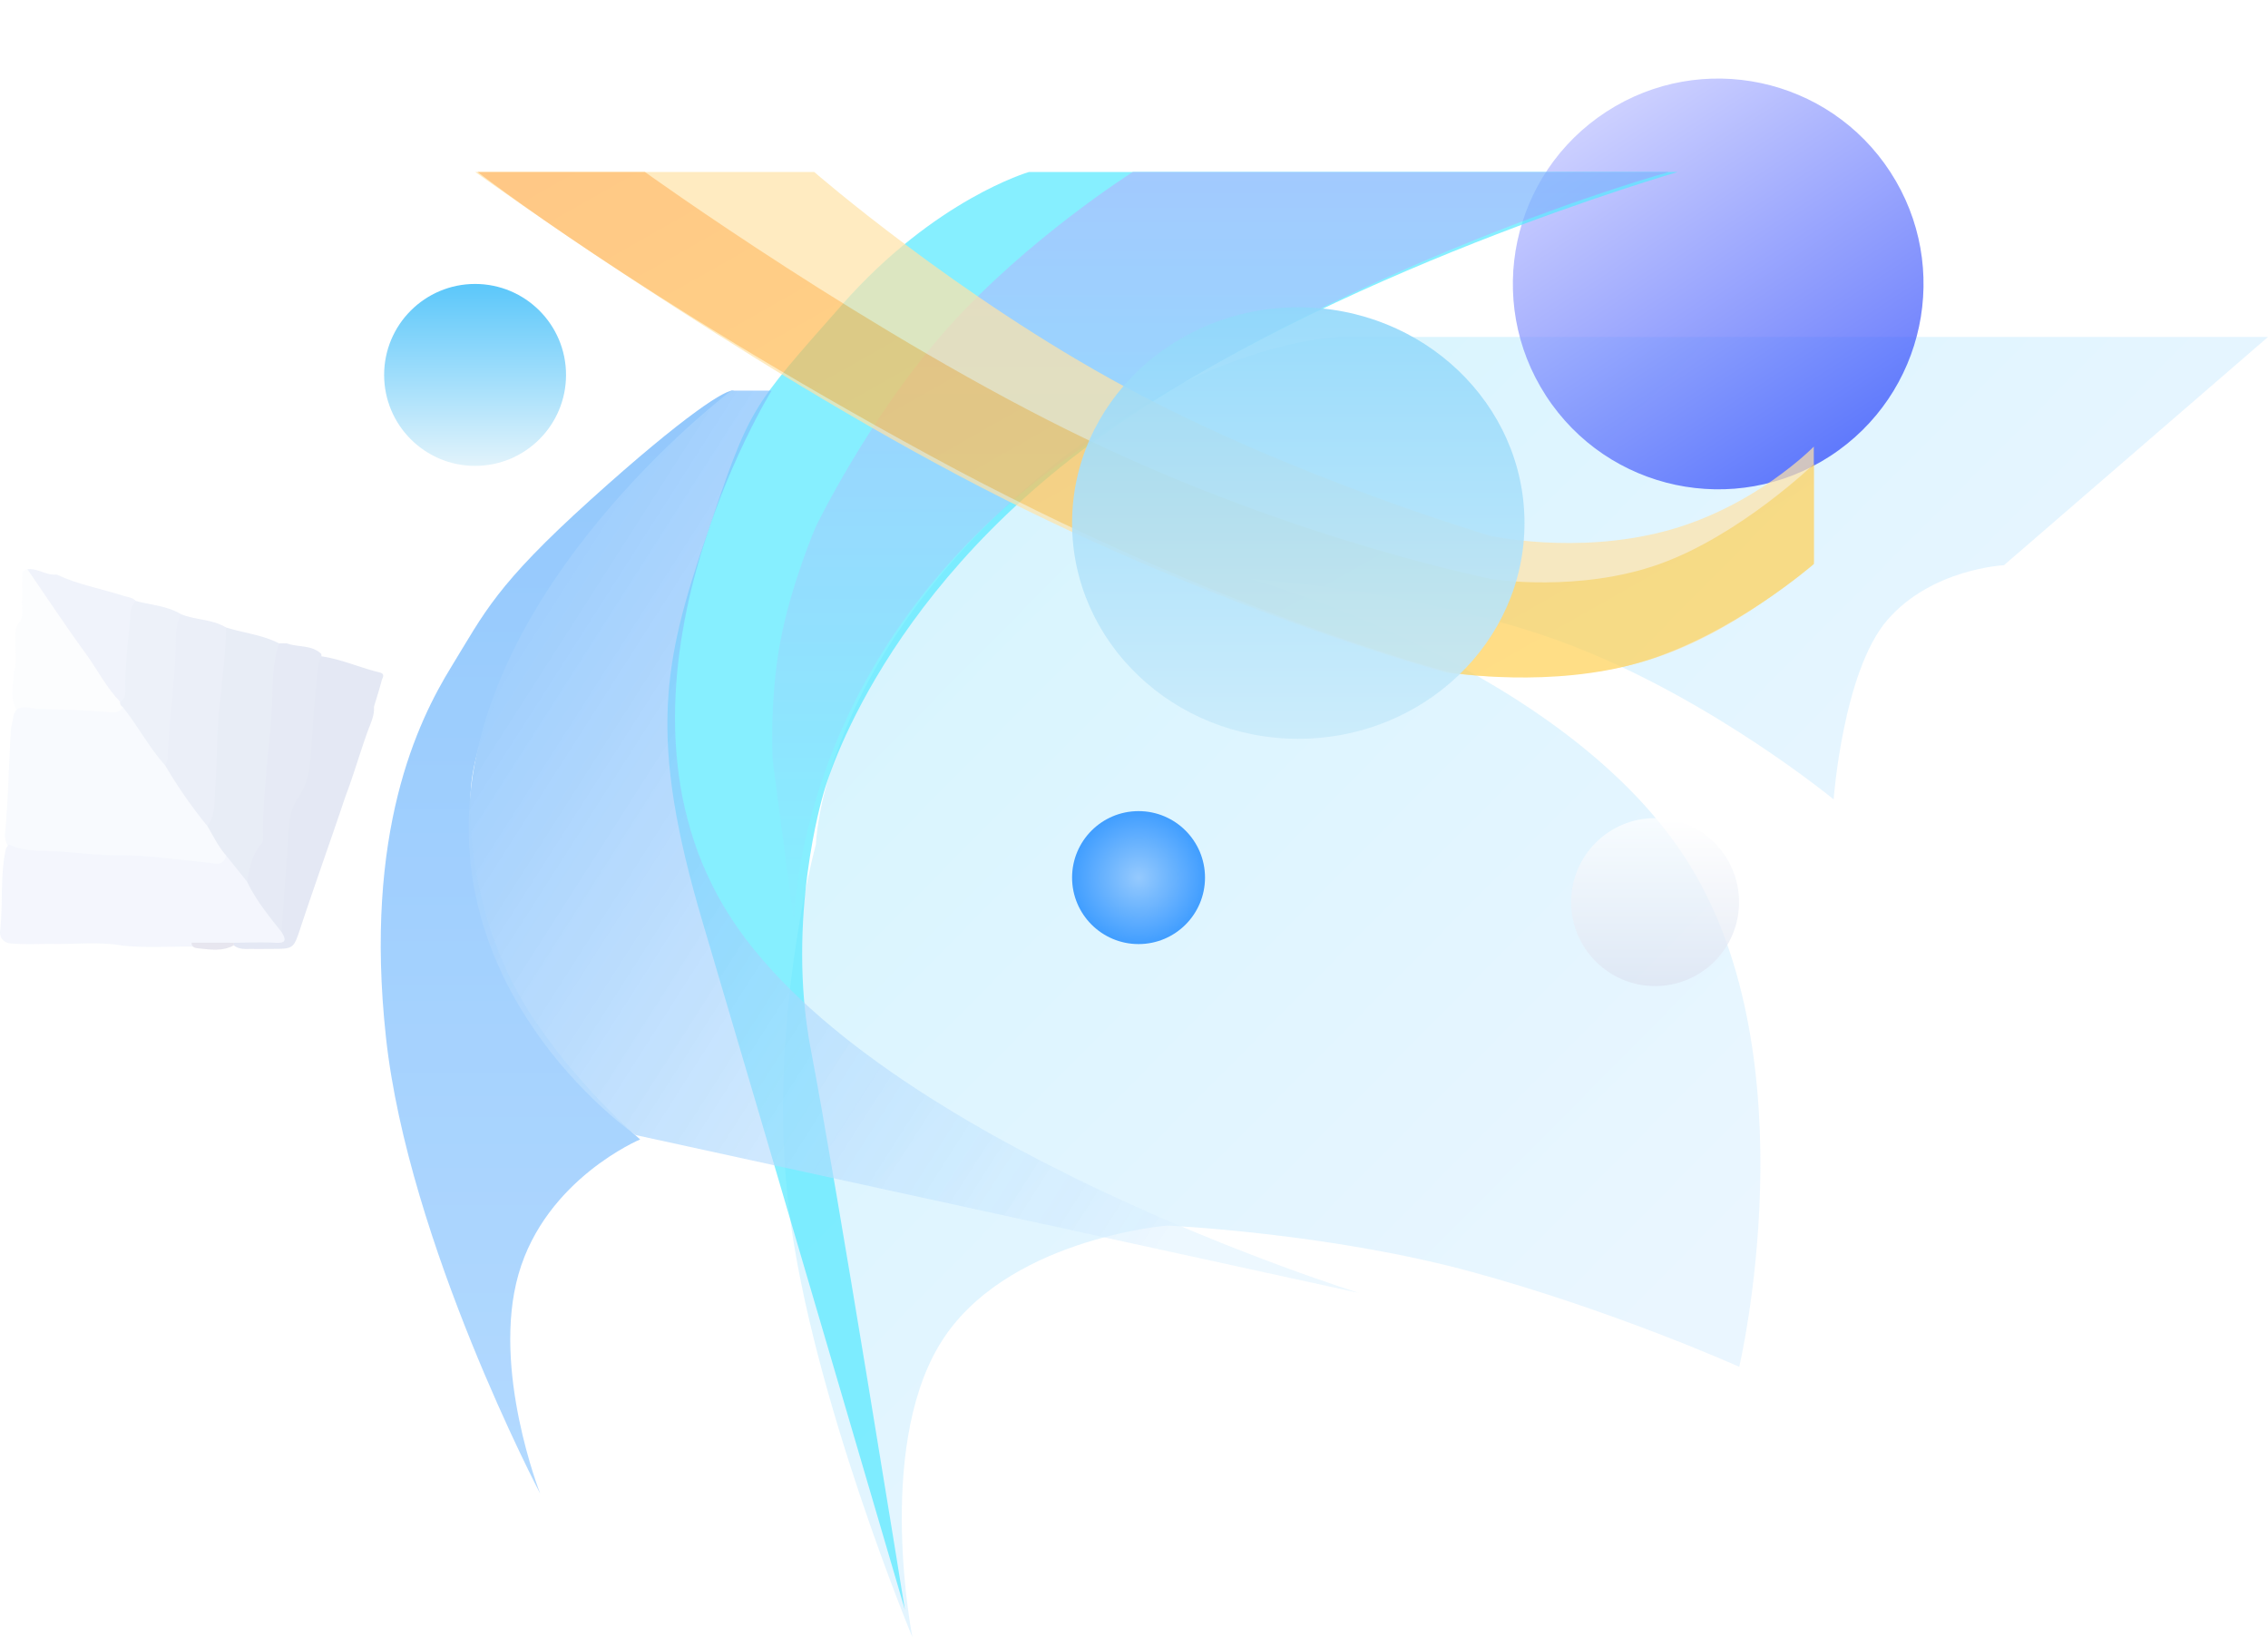 <svg xmlns="http://www.w3.org/2000/svg" xmlns:xlink="http://www.w3.org/1999/xlink" width="972.546" height="701.931" viewBox="0 0 972.546 701.931">
  <defs>
    <linearGradient id="linear-gradient" x1="0.677" y1="0.692" x2="0.105" y2="0.2" gradientUnits="objectBoundingBox">
      <stop offset="0" stop-color="#e2f2ff"/>
      <stop offset="1" stop-color="#c8f0fe"/>
    </linearGradient>
    <linearGradient id="linear-gradient-2" x1="0.5" x2="0.5" y2="1" gradientUnits="objectBoundingBox">
      <stop offset="0" stop-color="#b8bdff"/>
      <stop offset="1" stop-color="#2b47fb"/>
    </linearGradient>
    <linearGradient id="linear-gradient-3" x1="0.5" x2="0.5" y2="1" gradientUnits="objectBoundingBox">
      <stop offset="0" stop-color="#18b0f8"/>
      <stop offset="1" stop-color="#d5eefa"/>
    </linearGradient>
    <linearGradient id="linear-gradient-4" x1="0.5" x2="0.5" y2="1" gradientUnits="objectBoundingBox">
      <stop offset="0" stop-color="#7cb4fd"/>
      <stop offset="1" stop-color="#55e8ff"/>
    </linearGradient>
    <linearGradient id="linear-gradient-5" x1="0.5" x2="0.5" y2="1" gradientUnits="objectBoundingBox">
      <stop offset="0" stop-color="#66b1fb"/>
      <stop offset="1" stop-color="#94caff"/>
    </linearGradient>
    <linearGradient id="linear-gradient-6" y1="0.414" x2="0.805" y2="0.921" gradientUnits="objectBoundingBox">
      <stop offset="0" stop-color="#7abcfc"/>
      <stop offset="1" stop-color="#dcf1ff" stop-opacity="0.741"/>
    </linearGradient>
    <linearGradient id="linear-gradient-7" x1="1" y1="0.718" x2="-0.183" y2="-0.054" gradientUnits="objectBoundingBox">
      <stop offset="0" stop-color="#ffd155"/>
      <stop offset="1" stop-color="#ffac55"/>
    </linearGradient>
    <linearGradient id="linear-gradient-8" x1="0.5" x2="0.5" y2="1" gradientUnits="objectBoundingBox">
      <stop offset="0" stop-color="#91d8fa"/>
      <stop offset="1" stop-color="#caebfb"/>
    </linearGradient>
    <filter id="Ellipse_44" x="399.722" y="71.731" width="314" height="305" filterUnits="userSpaceOnUse">
      <feOffset dy="10" input="SourceAlpha"/>
      <feGaussianBlur stdDeviation="20" result="blur"/>
      <feFlood flood-opacity="0.271"/>
      <feComposite operator="in" in2="blur"/>
      <feComposite in="SourceGraphic"/>
    </filter>
    <linearGradient id="linear-gradient-9" x1="0.5" x2="0.5" y2="1" gradientUnits="objectBoundingBox">
      <stop offset="0" stop-color="#fff"/>
      <stop offset="1" stop-color="#dce3f1"/>
    </linearGradient>
    <filter id="Ellipse_45" x="664.722" y="340.731" width="90" height="91" filterUnits="userSpaceOnUse">
      <feOffset dy="10" input="SourceAlpha"/>
      <feGaussianBlur stdDeviation="3" result="blur-2"/>
      <feFlood flood-opacity="0.169"/>
      <feComposite operator="in" in2="blur-2"/>
      <feComposite in="SourceGraphic"/>
    </filter>
    <radialGradient id="radial-gradient" cx="0.5" cy="0.5" r="0.5" gradientUnits="objectBoundingBox">
      <stop offset="0" stop-color="#78b8fd"/>
      <stop offset="1" stop-color="#007aff"/>
    </radialGradient>
  </defs>
  <g id="Group_1002" data-name="Group 1002" transform="translate(-1161.278 78.731)">
    <path id="Path_2494" data-name="Path 2494" d="M11149.482-2771.854s-15.828-79.475,11.457-125.187,97.82-51.336,97.82-51.336,69.078,3.094,130.43,19.813,114.84,40.739,114.84,40.739,30.928-131.026-21.426-215.462-187.986-122.28-187.986-122.28,77.219,5.207,137.754,28.615,112.133,65.864,112.133,65.864,4.018-54.858,23.006-76.875,50.027-23.51,50.027-23.51l113.227-97.845h-398.4s-68.309,1.6-145.486,75.142-78.773,142.305-78.773,142.305-21.314,77.748-11.5,157.167S11149.482-2771.854,11149.482-2771.854Z" transform="translate(-9596.94 3395.053)" opacity="0.71" fill="url(#linear-gradient)"/>
    <circle id="Ellipse_48" data-name="Ellipse 48" cx="88" cy="88" r="88" transform="matrix(0.839, -0.545, 0.545, 0.839, 1776.269, 17.125)" opacity="0.71" fill="url(#linear-gradient-2)"/>
    <circle id="Ellipse_46" data-name="Ellipse 46" cx="39" cy="39" r="39" transform="translate(1326 43)" opacity="0.71" fill="url(#linear-gradient-3)"/>
    <g id="Group_753" data-name="Group 753" transform="translate(80 -5)" opacity="0.71">
      <path id="Path_2488" data-name="Path 2488" d="M10131.711-4280s-149.479,43.1-247.433,113.417S9765.2-4012.83,9765.2-4012.83s-15.978,52.984-5.232,109.055,40.346,240.173,40.346,240.173-63.051-214.914-86.69-294.624-16.965-111.318,1.782-166.479,18.234-53.352,58.072-98.525,80.028-56.77,80.028-56.77Z" transform="translate(-8331 4280)" fill="#55e8ff"/>
      <path id="Path_2489" data-name="Path 2489" d="M9901.045-4280s-45.084,28.528-79.071,66.553S9765.1-4127.9,9765.1-4127.9s-10.636,24.507-15.26,49.477-3.236,50.4-3.236,50.4l9.248,70.286s-.925-115.139,116.526-199.3S10130.86-4280,10130.86-4280Z" transform="translate(-8334 4280)" fill="url(#linear-gradient-4)"/>
    </g>
    <g id="Group_754" data-name="Group 754" transform="translate(-8239 4847)" opacity="0.71">
      <path id="Path_2492" data-name="Path 2492" d="M9740.834-4210.171c-2.5-1.25-20.418,9.79-61.232,46.624s-45.47,48.324-59.8,71.676-37.577,70.762-28.026,158.816,66.157,195.674,66.157,195.674-21.023-53.242-9.308-94.114,52.169-57.766,52.169-57.766-27.98-23.527-48.229-55.673-26.515-72.52-24.231-96.335,21.2-66.963,61.28-117.277S9743.337-4208.922,9740.834-4210.171Z" transform="translate(-26 -548)" fill="url(#linear-gradient-5)"/>
      <path id="Path_2493" data-name="Path 2493" d="M9730.167-4758.265s-80.311,129.52-17.321,226.234,269.276,160.621,269.276,160.621l-310.22-67.713s-82.35-56.09-70.475-150.245,111.418-168.9,111.418-168.9Z" transform="translate(1)" fill="url(#linear-gradient-6)"/>
    </g>
    <g id="Group_752" data-name="Group 752" transform="translate(-8258 4569)" opacity="0.71">
      <path id="Path_2490" data-name="Path 2490" d="M9828.434-4280s61.273,53.363,133.72,92.346,156.064,63.588,156.064,63.588,36.42,8.185,74.864-1.9,63.971-36.3,63.971-36.3v49.385s-32.05,30.389-71.418,42.269-86.053,5.251-86.053,5.251-94.868-25.473-199-79.133S9683.075-4280,9683.075-4280Z" transform="translate(-60 -294)" fill="#ffe3a7"/>
      <path id="Path_2491" data-name="Path 2491" d="M9683.075-4280h71.747s98.473,70.91,189.321,114.553,174.074,60.017,174.074,60.017,37.271,5.824,71.747-6.522,66.156-42.862,66.156-42.862v42.862s-34.709,30.283-73.61,41.93-82,4.659-82,4.659-98.479-25.1-223.628-93.178S9683.075-4280,9683.075-4280Z" transform="translate(-59 -294)" fill="url(#linear-gradient-7)"/>
    </g>
    <g transform="matrix(1, 0, 0, 1, 1161.28, -78.73)" filter="url(#Ellipse_44)">
      <ellipse id="Ellipse_44-2" data-name="Ellipse 44" cx="97" cy="92.5" rx="97" ry="92.5" transform="translate(459.72 121.73)" opacity="0.89" fill="url(#linear-gradient-8)"/>
    </g>
    <g transform="matrix(1, 0, 0, 1, 1161.28, -78.73)" filter="url(#Ellipse_45)">
      <circle id="Ellipse_45-2" data-name="Ellipse 45" cx="36" cy="36" r="36" transform="translate(673.72 340.73)" opacity="0.71" fill="url(#linear-gradient-9)"/>
    </g>
    <circle id="Ellipse_49" data-name="Ellipse 49" cx="28.5" cy="28.5" r="28.5" transform="translate(1621 269)" opacity="0.71" fill="url(#radial-gradient)"/>
    <g id="Group_757" data-name="Group 757" transform="translate(-500 -456)" opacity="0.71">
      <path id="Path_2517" data-name="Path 2517" d="M838.361,118.714c2.26-3.2.63-6.827,1.13-10.221,0-2.94.011-5.879,0-8.819-.007-1.71-.04-3.414,2.278-3.673,2.854,1.38,4.586,3.914,6.219,6.421,11.131,17.079,23.45,33.345,34.482,50.5a3.918,3.918,0,0,1,.229,3.615c-2.358,3.008-5.8,2.757-8.856,2.333-11.413-1.582-22.97-.367-34.365-1.994a5.293,5.293,0,0,1-2.655-.813c-2.332-5.118-1.231-10.423-.866-15.693,1.225-3.793.621-7.688.715-11.554C836.753,125.4,835.753,121.733,838.361,118.714Z" transform="translate(831.259 525.282)" fill="#fbfcfe"/>
      <path id="Path_2518" data-name="Path 2518" d="M880.735,152.779c-5.951-6.1-9.72-13.765-14.694-20.572-8.652-11.842-16.722-24.111-25.036-36.2,4.4-.547,8.082,2.818,12.478,2.273,9.1,4.3,19.006,6.054,28.509,9.079,1.917.611,4.027.729,5.565,2.267-1.255,12.85-2.7,25.683-3.092,38.606C884.4,150.43,883.93,152.875,880.735,152.779Z" transform="translate(832.021 525.275)" fill="#eaeef9"/>
      <path id="Path_2519" data-name="Path 2519" d="M956.558,128.9c8.579,1.242,16.5,4.866,24.858,6.881,2.714.653,1.274,2.309.975,3.46-.988,3.8-2.2,7.535-3.325,11.3.278,3.706-1.378,6.928-2.59,10.256-3.4,9.343-6.107,18.923-9.653,28.22-6.364,18.974-13.135,37.805-19.429,56.8-2.76,8.331-3.009,8.476-11.528,8.513-3.02.012-6.042.054-9.066.017-2.589-.037-5.256.368-7.554-1.323a1.261,1.261,0,0,1,.008-1.764c5.008-1.7,15.6-1.764,20.988-.123A8.874,8.874,0,0,1,938.177,247c.707-16.567,1.6-33.125,3.784-49.579a17.224,17.224,0,0,1,2.237-6.983c6.161-9.71,6.466-20.691,7.236-31.625.569-8.084.928-16.195,2.176-24.22C953.953,132.388,953.984,129.974,956.558,128.9Z" transform="translate(842.568 529.738)" fill="#d9dfef"/>
      <path id="Path_2520" data-name="Path 2520" d="M955.952,129.569c-2.02,3.589-1.654,7.727-2.127,11.54-1.291,10.415-1.669,20.941-2.507,31.415-.5,6.207-1.63,12.234-5.325,17.522-4.461,6.384-4.039,14.112-4.571,21.214-.913,12.159-1.817,24.337-2.581,36.516-.184.043-.467.186-.538.115-6.652-6.541-13.155-13.186-14.934-22.916-.053-5.012.623-9.754,4.1-13.752a8.232,8.232,0,0,0,1.625-5.333c.512-23.185,4.033-46.163,4.785-69.338.143-4.4-.008-9.166,3.831-12.565l3.4.018c4.84,1.8,10.628.519,14.784,4.544C955.92,128.889,955.938,129.229,955.952,129.569Z" transform="translate(843.175 529.072)" fill="#dce2f1"/>
      <path id="Path_2521" data-name="Path 2521" d="M939.707,124.8c-3.3,9.977-2.45,20.447-3.219,30.668-1.334,17.75-3.824,35.439-3.632,53.3a2.565,2.565,0,0,1-.326,1.632c-4.485,4.644-5.364,10.667-6.466,16.611-3.133.355-3.751-2.447-5.119-4.2-1.7-2.178-3.3-4.43-5.169-6.48-2.966-4.6-7.5-8.44-7.119-14.672,2.865-11.68,2.321-23.679,3.053-35.521.922-14.9,2.753-29.707,3.758-44.59A4.831,4.831,0,0,1,917,118C924.537,120.363,932.554,121.14,939.707,124.8Z" transform="translate(841.18 528.261)" fill="#dfe5f3"/>
      <path id="Path_2522" data-name="Path 2522" d="M919.2,118.672c-.03,13.152-2.224,26.123-3.226,39.19-.776,10.11-.664,20.287-1.414,30.4-.391,5.274.257,10.921-3.32,15.575-1.6.536-2.568-.487-3.3-1.561-4.7-6.872-9.815-13.452-14.167-20.558a7.63,7.63,0,0,1-1.293-5.406c-.025-13.242,2.318-26.3,2.991-39.49.316-6.19-.261-12.5,1.308-18.6.51-1.982-.041-4.771,3.127-5.229C906.146,115.528,913.264,115.09,919.2,118.672Z" transform="translate(838.979 527.584)" fill="#e3e8f5"/>
      <path id="Path_2523" data-name="Path 2523" d="M902.121,113.671c-1.777,3.376-2.155,7.163-2.177,10.773-.1,17.247-2.981,34.29-3.566,51.494a7.5,7.5,0,0,1-1.087,2.462,1.649,1.649,0,0,1-2.044-.36c-5.687-8-12.564-15.218-16.124-24.607A2.379,2.379,0,0,1,876,151.148c2.069-.933,2.306-2.719,2.286-4.7-.112-11.04,1.217-21.982,2.232-32.947.2-2.137.577-4.068,2.3-5.5C889.286,109.773,896.192,110.06,902.121,113.671Z" transform="translate(836.76 526.907)" fill="#e5ebf7"/>
      <path id="Path_2524" data-name="Path 2524" d="M883.007,148.013c6.467,8.023,11.25,17.272,18.168,24.967a207.364,207.364,0,0,0,18.167,26.114c2.536,4.242,4.639,8.758,7.954,12.5.721,5.579-3.5,5.02-6.59,4.774-8.647-.685-17.31-1.264-25.932-2.231-10.506-1.179-21.08-1.073-31.611-1.848-6.957-.512-13.894-1.281-20.865-1.674-3.11-.175-6.479-.545-8.708-3.392a8.33,8.33,0,0,1-1-4.907c1.345-15.159,1.6-30.377,2.559-45.555,1.02-2.475.383-5.493,2.458-7.632,3.25-1.931,6.515-.261,9.8-.232,10.319.094,20.6.72,30.881,1.365C880.265,150.388,882.069,150.093,883.007,148.013Z" transform="translate(830.876 532.326)" fill="#f5f8fd"/>
      <path id="Path_2525" data-name="Path 2525" d="M834.472,199.994c7.423,3.338,15.538,2.458,23.26,3.075,8.188.653,16.431,1.563,24.714,1.542,12.56-.032,24.985,1.957,37.466,3.121,2.866.267,6.755,1.822,7.64-3.175l9.073,11.343c3.785,7.973,9.356,14.724,14.771,21.583,1.931,3.08,2.19,4.868-2.559,4.6-5.939-.334-11.914-.045-17.873-.026-3.72,2.688-7.984,1.167-12,1.516-2.048.177-4.125-.006-6.185.16-9.8-.085-19.617.569-29.41-.413-9.862-1.78-19.8-.6-29.7-.718-5.992-.073-11.989.276-17.979-.2-3.532-.209-5.346-2.447-4.981-5.609,1.3-11.253.009-22.668,2.244-33.846A4.9,4.9,0,0,1,834.472,199.994Z" transform="translate(830.62 539.365)" fill="#eff3fc"/>
      <path id="Path_2526" data-name="Path 2526" d="M903.007,237.019l18.159.024v1.089l-.006.006c-5.021,2.8-10.374,1.8-15.659,1.277C904.248,239.291,902.941,238.746,903.007,237.019Z" transform="translate(840.417 544.38)" fill="#dddce8"/>
    </g>
  </g>
</svg>

